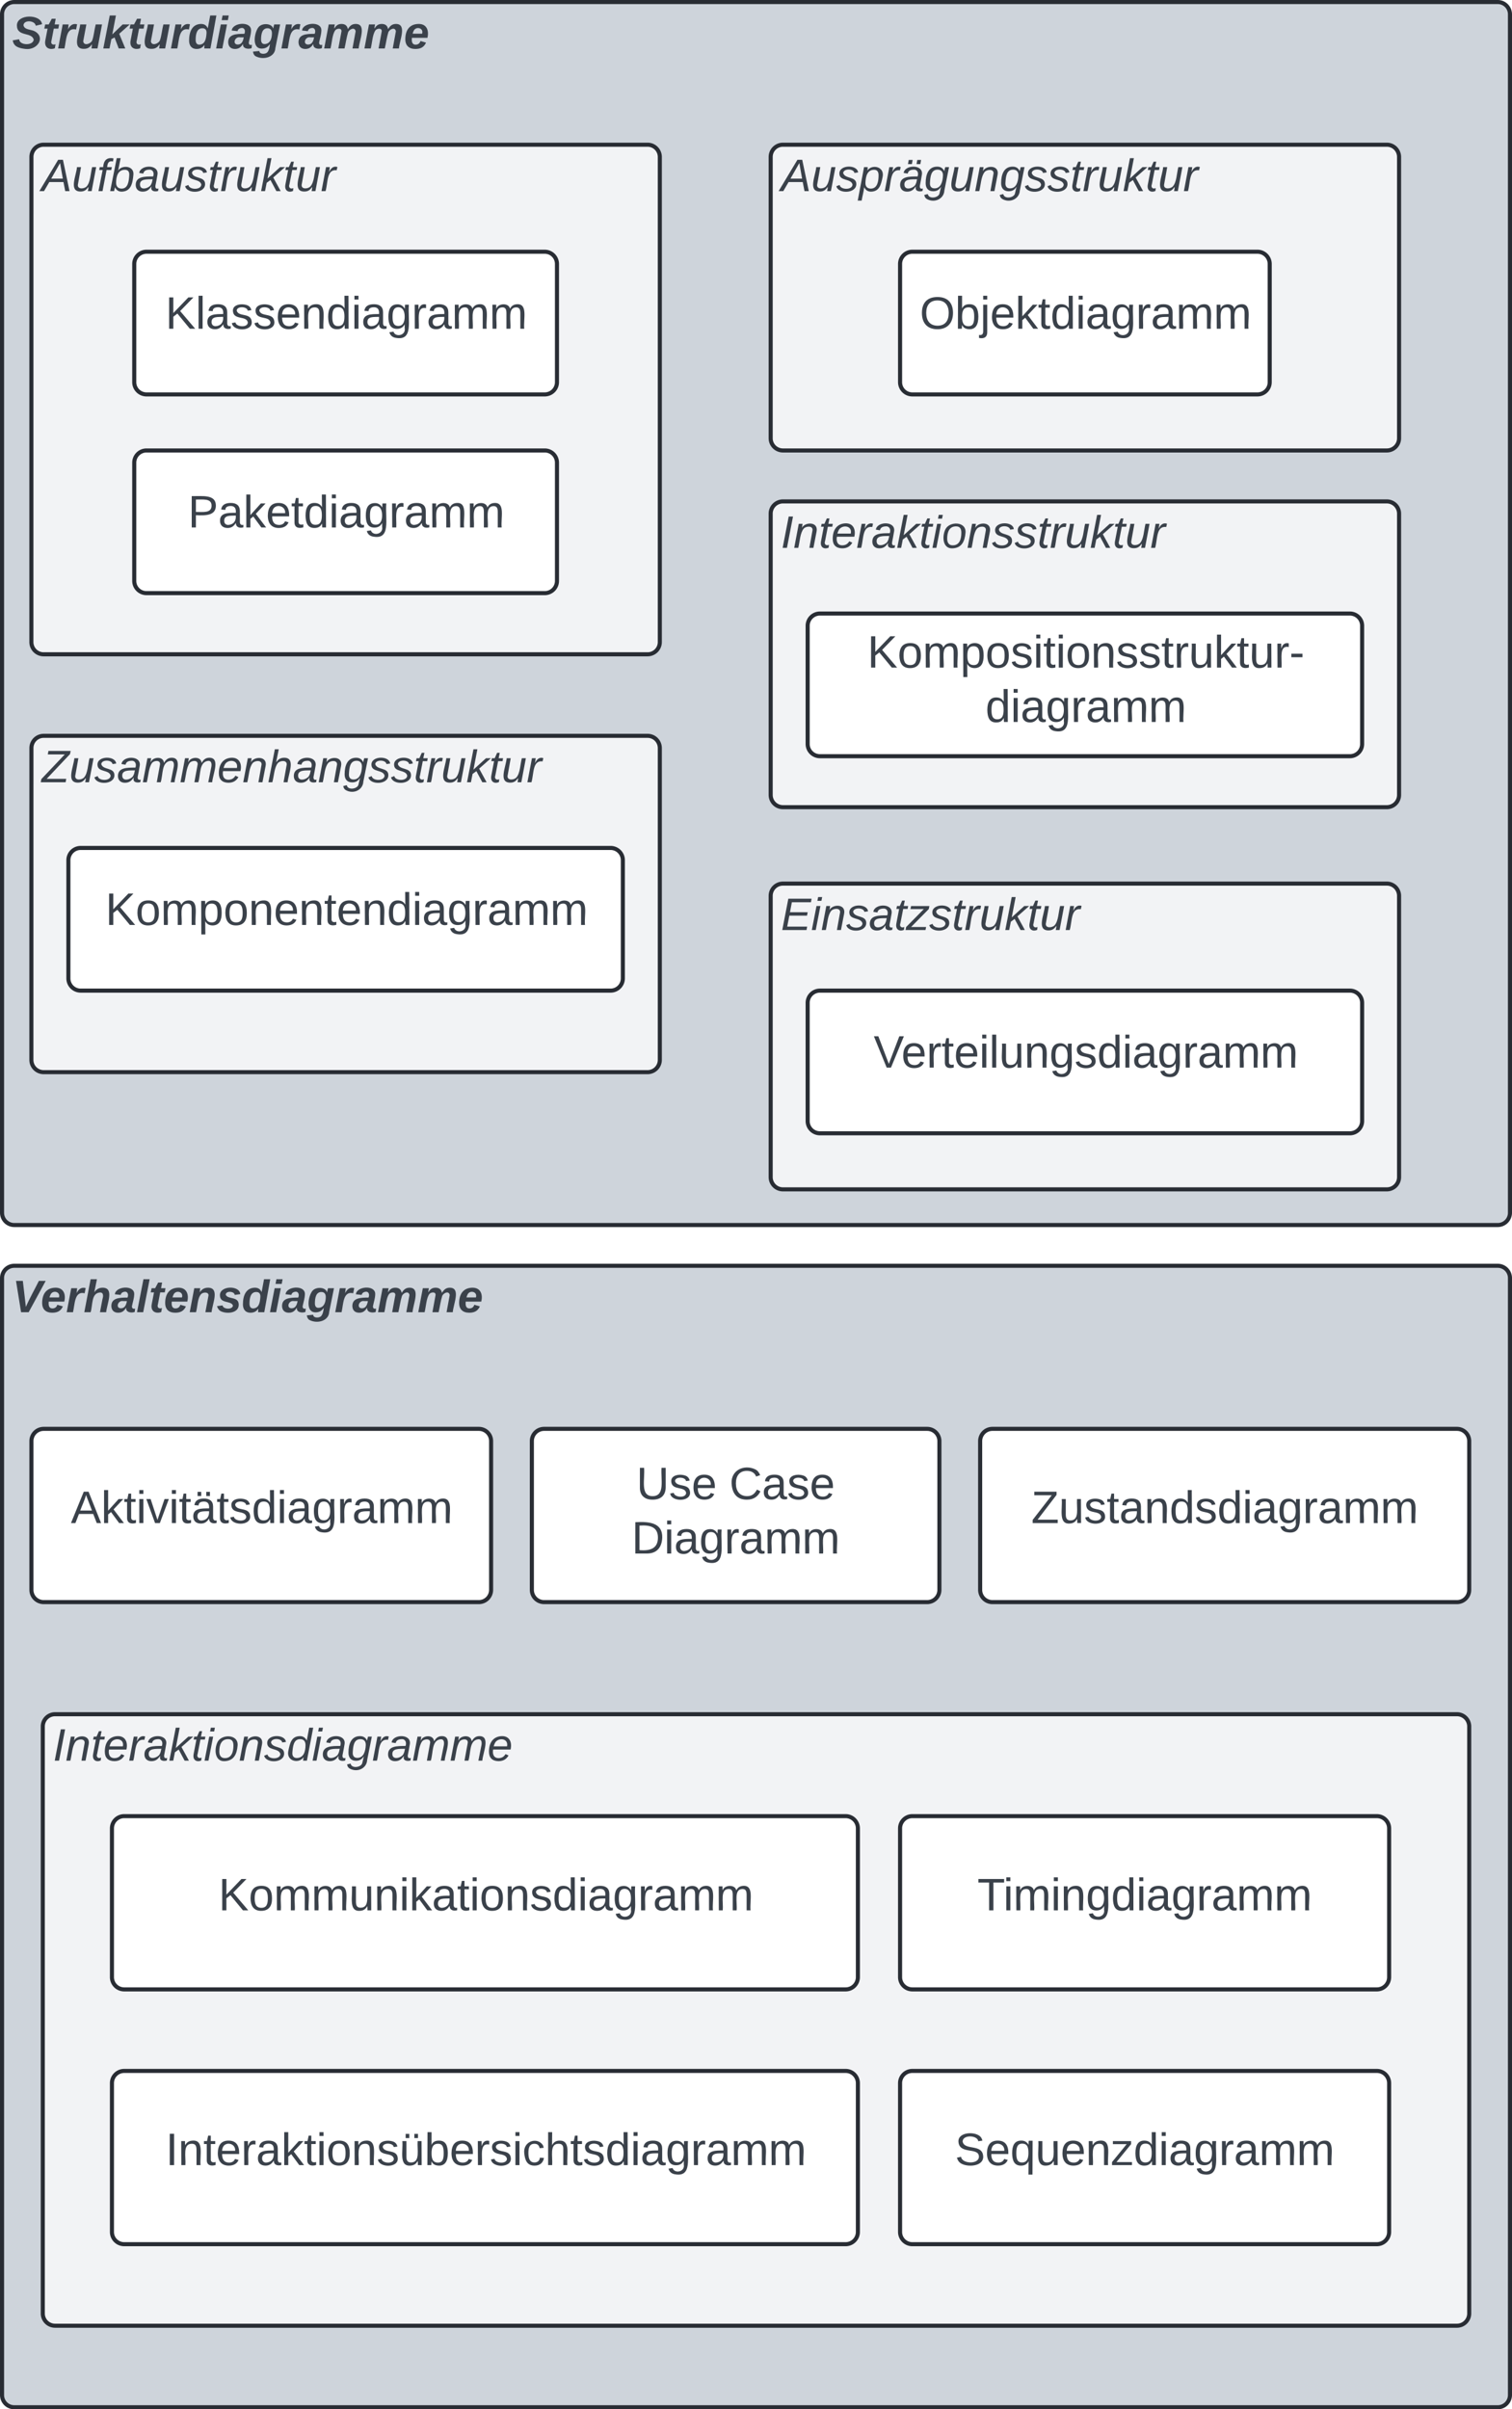 <svg xmlns="http://www.w3.org/2000/svg" xmlns:xlink="http://www.w3.org/1999/xlink" xmlns:lucid="lucid" width="742" height="1182"><g transform="translate(-459 -99)" lucid:page-tab-id="0_0"><path d="M0 0h1500v1500H0z" fill="#fff"/><path d="M460 106a6 6 0 0 1 6-6h728a6 6 0 0 1 6 6v588a6 6 0 0 1-6 6H466a6 6 0 0 1-6-6z" stroke="#282c33" stroke-width="2" fill="#ced4db"/><use xlink:href="#a" transform="matrix(1,0,0,1,465,105) translate(0 17.778)"/><path d="M474.42 176a6 6 0 0 1 6-6H776.8a6 6 0 0 1 6 6v238a6 6 0 0 1-6 6H480.4a6 6 0 0 1-6-6z" stroke="#282c33" stroke-width="2" fill="#f2f3f5"/><use xlink:href="#b" transform="matrix(1,0,0,1,479.419,175) translate(0 17.778)"/><path d="M474.42 466a6 6 0 0 1 6-6H776.8a6 6 0 0 1 6 6v153a6 6 0 0 1-6 6H480.4a6 6 0 0 1-6-6z" stroke="#282c33" stroke-width="2" fill="#f2f3f5"/><use xlink:href="#c" transform="matrix(1,0,0,1,479.419,465) translate(0 17.778)"/><path d="M837.2 176a6 6 0 0 1 6-6h296.38a6 6 0 0 1 6 6v138a6 6 0 0 1-6 6H843.2a6 6 0 0 1-6-6z" stroke="#282c33" stroke-width="2" fill="#f2f3f5"/><use xlink:href="#d" transform="matrix(1,0,0,1,842.209,175) translate(0 17.778)"/><path d="M837.2 351a6 6 0 0 1 6-6h296.38a6 6 0 0 1 6 6v138a6 6 0 0 1-6 6H843.2a6 6 0 0 1-6-6z" stroke="#282c33" stroke-width="2" fill="#f2f3f5"/><use xlink:href="#e" transform="matrix(1,0,0,1,842.209,350) translate(0 17.778)"/><path d="M524.88 228.5a6 6 0 0 1 6-6h195.45a6 6 0 0 1 6 6v58a6 6 0 0 1-6 6H530.88a6 6 0 0 1-6-6z" stroke="#282c33" stroke-width="2" fill="#fff"/><use xlink:href="#f" transform="matrix(1,0,0,1,529.884,227.5) translate(10.265 32.778)"/><path d="M524.88 326a6 6 0 0 1 6-6h195.45a6 6 0 0 1 6 6v58a6 6 0 0 1-6 6H530.88a6 6 0 0 1-6-6z" stroke="#282c33" stroke-width="2" fill="#fff"/><use xlink:href="#g" transform="matrix(1,0,0,1,529.884,325) translate(21.346 32.778)"/><path d="M900.7 228.5a6 6 0 0 1 6-6h169.4a6 6 0 0 1 6 6v58a6 6 0 0 1-6 6H906.7a6 6 0 0 1-6-6z" stroke="#282c33" stroke-width="2" fill="#fff"/><use xlink:href="#h" transform="matrix(1,0,0,1,905.698,227.5) translate(4.673 32.778)"/><path d="M492.56 521a6 6 0 0 1 6-6h260.1a6 6 0 0 1 6 6v58a6 6 0 0 1-6 6h-260.1a6 6 0 0 1-6-6z" stroke="#282c33" stroke-width="2" fill="#fff"/><use xlink:href="#i" transform="matrix(1,0,0,1,497.558,520) translate(13.136 32.778)"/><path d="M855.35 406a6 6 0 0 1 6-6h260.1a6 6 0 0 1 6 6v58a6 6 0 0 1-6 6h-260.1a6 6 0 0 1-6-6z" stroke="#282c33" stroke-width="2" fill="#fff"/><use xlink:href="#j" transform="matrix(1,0,0,1,860.349,405) translate(24.278 21.528)"/><use xlink:href="#k" transform="matrix(1,0,0,1,860.349,405) translate(82.241 48.194)"/><path d="M460 726a6 6 0 0 1 6-6h728a6 6 0 0 1 6 6v548a6 6 0 0 1-6 6H466a6 6 0 0 1-6-6z" stroke="#282c33" stroke-width="2" fill="#ced4db"/><use xlink:href="#l" transform="matrix(1,0,0,1,465,725) translate(0 17.778)"/><path d="M480 946a6 6 0 0 1 6-6h688a6 6 0 0 1 6 6v288a6 6 0 0 1-6 6H486a6 6 0 0 1-6-6z" stroke="#282c33" stroke-width="2" fill="#f2f3f5"/><use xlink:href="#m" transform="matrix(1,0,0,1,485,945) translate(0 17.778)"/><path d="M474.42 806a6 6 0 0 1 6-6H694a6 6 0 0 1 6 6v73a6 6 0 0 1-6 6H480.42a6 6 0 0 1-6-6z" stroke="#282c33" stroke-width="2" fill="#fff"/><use xlink:href="#n" transform="matrix(1,0,0,1,479.419,805) translate(14.358 41.215)"/><path d="M720 806a6 6 0 0 1 6-6h188a6 6 0 0 1 6 6v73a6 6 0 0 1-6 6H726a6 6 0 0 1-6-6z" stroke="#282c33" stroke-width="2" fill="#fff"/><use xlink:href="#o" transform="matrix(1,0,0,1,725,805) translate(46.296 29.497)"/><use xlink:href="#p" transform="matrix(1,0,0,1,725,805) translate(91.914 29.497)"/><use xlink:href="#q" transform="matrix(1,0,0,1,725,805) translate(43.92 56.163)"/><path d="M940 806a6 6 0 0 1 6-6h228a6 6 0 0 1 6 6v73a6 6 0 0 1-6 6H946a6 6 0 0 1-6-6z" stroke="#282c33" stroke-width="2" fill="#fff"/><use xlink:href="#r" transform="matrix(1,0,0,1,945,805) translate(20.093 41.215)"/><path d="M900.7 996a6 6 0 0 1 6-6h228a6 6 0 0 1 6 6v73a6 6 0 0 1-6 6h-228a6 6 0 0 1-6-6z" stroke="#282c33" stroke-width="2" fill="#fff"/><use xlink:href="#s" transform="matrix(1,0,0,1,905.698,995) translate(32.932 41.215)"/><path d="M900.7 1121a6 6 0 0 1 6-6h228a6 6 0 0 1 6 6v73a6 6 0 0 1-6 6h-228a6 6 0 0 1-6-6z" stroke="#282c33" stroke-width="2" fill="#fff"/><use xlink:href="#t" transform="matrix(1,0,0,1,905.698,1120) translate(21.914 41.215)"/><path d="M513.93 996a6 6 0 0 1 6-6H874a6 6 0 0 1 6 6v73a6 6 0 0 1-6 6H519.93a6 6 0 0 1-6-6z" stroke="#282c33" stroke-width="2" fill="#fff"/><use xlink:href="#u" transform="matrix(1,0,0,1,518.93,995) translate(47.265 41.215)"/><path d="M513.93 1121a6 6 0 0 1 6-6H874a6 6 0 0 1 6 6v73a6 6 0 0 1-6 6H519.93a6 6 0 0 1-6-6z" stroke="#282c33" stroke-width="2" fill="#fff"/><use xlink:href="#v" transform="matrix(1,0,0,1,518.93,1120) translate(21.34 41.215)"/><path d="M837.2 538.5a6 6 0 0 1 6-6h296.38a6 6 0 0 1 6 6v138a6 6 0 0 1-6 6H843.2a6 6 0 0 1-6-6z" stroke="#282c33" stroke-width="2" fill="#f2f3f5"/><use xlink:href="#w" transform="matrix(1,0,0,1,842.209,537.5) translate(0 17.778)"/><path d="M855.35 591a6 6 0 0 1 6-6h260.1a6 6 0 0 1 6 6v58a6 6 0 0 1-6 6h-260.1a6 6 0 0 1-6-6z" stroke="#282c33" stroke-width="2" fill="#fff"/><g><use xlink:href="#x" transform="matrix(1,0,0,1,860.349,590) translate(27.395 32.778)"/></g><defs><path fill="#3a414a" d="M178-136c88 48 22 151-73 140C49-3 12-15 4-64l51-9c1 50 111 53 115 3-16-63-132-20-133-112 0-93 190-91 199-10l-50 12c-4-41-93-50-97-4 7 38 59 32 89 48" id="y"/><path fill="#3a414a" d="M72-63c-8 23 5 39 32 30L98-1C54 14 12-6 23-64l18-93H15l7-33h28l24-45h31l-8 45h35l-6 33H90" id="z"/><path fill="#3a414a" d="M84-151c13-25 34-51 72-40l-8 41C67-170 71-64 56 0H6l36-190h47" id="A"/><path fill="#3a414a" d="M69 3c-96 0-34-126-28-193h49L65-57c6 42 62 18 71-6 14-38 17-86 28-127h50L178 0h-47c0-11 4-26 3-33-14 20-30 37-65 36" id="B"/><path fill="#3a414a" d="M128 0L95-87 70-74 55 0H6l51-261h49L77-111l82-79h56l-83 74L180 0h-52" id="C"/><path fill="#3a414a" d="M132-28C118-9 101 4 69 4 30 4 10-23 10-62c0-70 24-129 92-132 31-1 47 14 56 35l19-102h49L179 0h-49zM62-69c0 22 7 39 29 39 45-2 54-45 57-90 2-27-10-40-33-40-44 0-53 48-53 91" id="D"/><path fill="#3a414a" d="M50-224l7-37h49l-7 37H50zM6 0l37-190h49L55 0H6" id="E"/><path fill="#3a414a" d="M166-52c-4 17 5 29 24 23l-3 27c-30 11-74 1-67-34C105-15 91 4 56 4 23 4 3-15 2-49c0-64 63-67 128-67 10-22 3-53-29-45-13 3-22 10-25 24l-46-5c5-64 156-77 153 0-1 33-11 60-17 90zM97-88c-44-9-64 57-19 57 31 0 42-28 47-57H97" id="F"/><path fill="#3a414a" d="M45-171c29-32 103-29 114 14 2-11 5-23 8-33h47L176-2c-3 70-92 96-155 64C9 56 1 42-1 25l50-5c2 28 48 27 63 11 13-13 20-45 21-66-13 20-30 35-62 36-87 3-60-134-26-172zM94-35c41-3 55-43 55-86 0-24-12-39-35-39-43 0-51 48-51 90 0 22 9 37 31 35" id="G"/><path fill="#3a414a" d="M255-194c90 0 29 129 24 194h-49l25-136c-7-39-53-14-60 9-12 38-18 85-28 127h-49l25-136c2-29-39-23-50-7C69-108 68-47 56 0H6l36-190h48c-1 10-6 24-4 32 12-20 27-36 57-36s46 15 50 41c14-21 29-41 62-41" id="H"/><path fill="#3a414a" d="M114-194c63-2 87 48 72 110H63c-3 28 1 55 31 54 21-1 32-13 37-29l44 13C160-14 137 4 91 4 41 4 11-22 11-73c0-71 33-119 103-121zm30 77c14-47-50-61-67-22-3 6-6 13-8 22h75" id="I"/><g id="a"><use transform="matrix(0.062,0,0,0.062,0,0)" xlink:href="#y"/><use transform="matrix(0.062,0,0,0.062,14.815,0)" xlink:href="#z"/><use transform="matrix(0.062,0,0,0.062,22.16,0)" xlink:href="#A"/><use transform="matrix(0.062,0,0,0.062,30.802,0)" xlink:href="#B"/><use transform="matrix(0.062,0,0,0.062,44.321,0)" xlink:href="#C"/><use transform="matrix(0.062,0,0,0.062,56.667,0)" xlink:href="#z"/><use transform="matrix(0.062,0,0,0.062,64.012,0)" xlink:href="#B"/><use transform="matrix(0.062,0,0,0.062,77.531,0)" xlink:href="#A"/><use transform="matrix(0.062,0,0,0.062,86.173,0)" xlink:href="#D"/><use transform="matrix(0.062,0,0,0.062,99.691,0)" xlink:href="#E"/><use transform="matrix(0.062,0,0,0.062,105.864,0)" xlink:href="#F"/><use transform="matrix(0.062,0,0,0.062,118.21,0)" xlink:href="#G"/><use transform="matrix(0.062,0,0,0.062,131.728,0)" xlink:href="#A"/><use transform="matrix(0.062,0,0,0.062,140.37,0)" xlink:href="#F"/><use transform="matrix(0.062,0,0,0.062,152.716,0)" xlink:href="#H"/><use transform="matrix(0.062,0,0,0.062,172.469,0)" xlink:href="#H"/><use transform="matrix(0.062,0,0,0.062,192.222,0)" xlink:href="#I"/></g><path fill="#3a414a" d="M187 0l-14-72H61L19 0h-37l149-248h38L221 0h-34zm-19-99l-22-123L76-99h92" id="J"/><path fill="#3a414a" d="M67 3c-93-2-31-127-26-193h32L48-50c-3 39 53 32 70 12 30-34 30-101 43-152h32L157 0h-30c1-10 6-24 4-33-14 20-29 37-64 36" id="K"/><path fill="#3a414a" d="M76-167L44 0H12l33-167H18l4-23h27c3-47 25-81 82-69l-4 24c-35-8-44 15-46 45h37l-5 23H76" id="L"/><path fill="#3a414a" d="M68-162c25-46 127-43 121 31C183-60 169 1 98 4 69 5 53-11 43-31L36 0H5l52-261h31zm88 36c2-27-9-43-34-43-55 0-70 51-70 103 0 29 15 45 43 46 52 0 58-58 61-106" id="M"/><path fill="#3a414a" d="M165-48c-4 18 1 34 23 27l-3 20c-29 8-62 0-52-35h-2C116-14 99 4 63 4 30 4 8-16 8-49c0-68 71-67 138-67 10-26 0-56-31-54-26 1-42 9-47 31l-32-5c8-67 160-71 144 15-5 28-9 54-15 81zM42-50c3 52 80 24 89-6 7-12 7-24 11-38-47 1-103-4-100 44" id="N"/><path fill="#3a414a" d="M55-144c13 50 104 24 104 88C159 21 15 23 1-39l26-10c6 40 102 42 102-4-13-50-104-23-104-87 0-71 143-71 148-8l-29 4c-5-35-85-37-89 0" id="O"/><path fill="#3a414a" d="M51-54c-9 22 5 41 31 30L79-1C43 14 10-4 19-52l22-115H19l5-23h22l19-43h21l-9 43h35l-4 23H73" id="P"/><path fill="#3a414a" d="M66-151c12-25 30-51 66-40l-6 26C45-176 58-65 38 0H6l36-190h30" id="Q"/><path fill="#3a414a" d="M127 0L80-88 50-66 37 0H6l51-261h31L57-100l99-90h39l-93 82L161 0h-34" id="R"/><g id="b"><use transform="matrix(0.062,0,0,0.062,0,0)" xlink:href="#J"/><use transform="matrix(0.062,0,0,0.062,14.815,0)" xlink:href="#K"/><use transform="matrix(0.062,0,0,0.062,27.16,0)" xlink:href="#L"/><use transform="matrix(0.062,0,0,0.062,33.333,0)" xlink:href="#M"/><use transform="matrix(0.062,0,0,0.062,45.679,0)" xlink:href="#N"/><use transform="matrix(0.062,0,0,0.062,58.025,0)" xlink:href="#K"/><use transform="matrix(0.062,0,0,0.062,70.37,0)" xlink:href="#O"/><use transform="matrix(0.062,0,0,0.062,81.481,0)" xlink:href="#P"/><use transform="matrix(0.062,0,0,0.062,87.654,0)" xlink:href="#Q"/><use transform="matrix(0.062,0,0,0.062,95,0)" xlink:href="#K"/><use transform="matrix(0.062,0,0,0.062,107.346,0)" xlink:href="#R"/><use transform="matrix(0.062,0,0,0.062,118.457,0)" xlink:href="#P"/><use transform="matrix(0.062,0,0,0.062,124.63,0)" xlink:href="#K"/><use transform="matrix(0.062,0,0,0.062,136.975,0)" xlink:href="#Q"/></g><path fill="#3a414a" d="M190 0H-7l5-25 185-195H49l5-28h176l-5 25L40-27h155" id="S"/><path fill="#3a414a" d="M248-111c6-24 9-61-24-58-72 9-57 108-77 169h-31l26-142c3-37-50-30-64-10C52-115 50-51 37 0H6l36-190h30c-1 10-6 24-4 32 13-43 101-52 105 5 13-22 29-41 61-41 90 0 28 129 23 194h-31" id="T"/><path fill="#3a414a" d="M111-194c62-3 86 47 72 106H45c-7 38 6 69 45 68 27-1 43-14 53-32l24 11C152-15 129 4 87 4 38 3 12-23 12-71c0-70 32-119 99-123zm44 81c14-66-71-72-95-28-4 8-8 17-11 28h106" id="U"/><path fill="#3a414a" d="M67-158c22-48 132-52 116 29L158 0h-32l25-140c3-38-53-32-70-12C52-117 51-52 38 0H6l36-190h30" id="V"/><path fill="#3a414a" d="M67-158c15-20 31-36 64-36 94 0 33 127 27 194h-32l25-140c3-38-53-32-70-12C52-117 51-51 37 0H6l51-261h31" id="W"/><path fill="#3a414a" d="M103-194c29 0 47 14 56 36 2-11 5-23 8-32h30L160-5C157 61 82 97 21 62 9 55 4 45 1 30l28-7c7 42 83 31 92-3 4-16 9-38 13-55-13 20-29 36-62 36-40 0-60-25-60-64 0-71 23-131 91-131zm4 24c-53 0-58 54-61 104-2 27 10 44 36 44 49 0 65-50 67-102 1-29-15-46-42-46" id="X"/><g id="c"><use transform="matrix(0.062,0,0,0.062,0,0)" xlink:href="#S"/><use transform="matrix(0.062,0,0,0.062,13.519,0)" xlink:href="#K"/><use transform="matrix(0.062,0,0,0.062,25.864,0)" xlink:href="#O"/><use transform="matrix(0.062,0,0,0.062,36.975,0)" xlink:href="#N"/><use transform="matrix(0.062,0,0,0.062,49.321,0)" xlink:href="#T"/><use transform="matrix(0.062,0,0,0.062,67.778,0)" xlink:href="#T"/><use transform="matrix(0.062,0,0,0.062,86.235,0)" xlink:href="#U"/><use transform="matrix(0.062,0,0,0.062,98.58,0)" xlink:href="#V"/><use transform="matrix(0.062,0,0,0.062,110.926,0)" xlink:href="#W"/><use transform="matrix(0.062,0,0,0.062,123.272,0)" xlink:href="#N"/><use transform="matrix(0.062,0,0,0.062,135.617,0)" xlink:href="#V"/><use transform="matrix(0.062,0,0,0.062,147.963,0)" xlink:href="#X"/><use transform="matrix(0.062,0,0,0.062,160.309,0)" xlink:href="#O"/><use transform="matrix(0.062,0,0,0.062,171.42,0)" xlink:href="#O"/><use transform="matrix(0.062,0,0,0.062,182.531,0)" xlink:href="#P"/><use transform="matrix(0.062,0,0,0.062,188.704,0)" xlink:href="#Q"/><use transform="matrix(0.062,0,0,0.062,196.049,0)" xlink:href="#K"/><use transform="matrix(0.062,0,0,0.062,208.395,0)" xlink:href="#R"/><use transform="matrix(0.062,0,0,0.062,219.506,0)" xlink:href="#P"/><use transform="matrix(0.062,0,0,0.062,225.679,0)" xlink:href="#K"/><use transform="matrix(0.062,0,0,0.062,238.025,0)" xlink:href="#Q"/></g><path fill="#3a414a" d="M67-162c32-53 139-36 121 50C175-51 163 2 97 4 68 4 52-11 42-31 38 6 28 39 22 75H-9l50-265h29c-1 10 0 20-3 28zm89 36c0-26-10-43-35-43-54 0-67 50-69 103-1 29 14 45 42 46 53 0 62-58 62-106" id="Y"/><path fill="#3a414a" d="M166-48c-4 18 1 34 23 27l-3 20c-29 8-62 0-52-35h-2C117-14 100 4 64 4 31 4 9-16 9-49c0-68 71-67 138-67 10-26 0-56-31-54-26 1-42 9-47 31l-32-5c8-67 160-71 144 15-5 28-9 54-15 81zM43-50c3 52 80 24 89-6 7-12 7-24 11-38-47 1-103-4-100 44zm96-164l6-33h30l-6 33h-30zm-68 0l6-33h31l-6 33H71" id="Z"/><g id="d"><use transform="matrix(0.062,0,0,0.062,0,0)" xlink:href="#J"/><use transform="matrix(0.062,0,0,0.062,14.815,0)" xlink:href="#K"/><use transform="matrix(0.062,0,0,0.062,27.16,0)" xlink:href="#O"/><use transform="matrix(0.062,0,0,0.062,38.272,0)" xlink:href="#Y"/><use transform="matrix(0.062,0,0,0.062,50.617,0)" xlink:href="#Q"/><use transform="matrix(0.062,0,0,0.062,57.963,0)" xlink:href="#Z"/><use transform="matrix(0.062,0,0,0.062,70.309,0)" xlink:href="#X"/><use transform="matrix(0.062,0,0,0.062,82.654,0)" xlink:href="#K"/><use transform="matrix(0.062,0,0,0.062,95,0)" xlink:href="#V"/><use transform="matrix(0.062,0,0,0.062,107.346,0)" xlink:href="#X"/><use transform="matrix(0.062,0,0,0.062,119.691,0)" xlink:href="#O"/><use transform="matrix(0.062,0,0,0.062,130.802,0)" xlink:href="#O"/><use transform="matrix(0.062,0,0,0.062,141.914,0)" xlink:href="#P"/><use transform="matrix(0.062,0,0,0.062,148.086,0)" xlink:href="#Q"/><use transform="matrix(0.062,0,0,0.062,155.432,0)" xlink:href="#K"/><use transform="matrix(0.062,0,0,0.062,167.778,0)" xlink:href="#R"/><use transform="matrix(0.062,0,0,0.062,178.889,0)" xlink:href="#P"/><use transform="matrix(0.062,0,0,0.062,185.062,0)" xlink:href="#K"/><use transform="matrix(0.062,0,0,0.062,197.407,0)" xlink:href="#Q"/></g><path fill="#3a414a" d="M14 0l48-248h34L48 0H14" id="aa"/><path fill="#3a414a" d="M50-231l6-30h32l-6 30H50zM6 0l37-190h31L37 0H6" id="ab"/><path fill="#3a414a" d="M30-147c31-64 166-65 159 27C183-49 158 1 86 4 9 8 1-88 30-147zM88-20c53 0 68-48 68-100 0-31-11-51-44-50-52 1-68 46-68 97 0 32 13 53 44 53" id="ac"/><g id="e"><use transform="matrix(0.062,0,0,0.062,0,0)" xlink:href="#aa"/><use transform="matrix(0.062,0,0,0.062,6.173,0)" xlink:href="#V"/><use transform="matrix(0.062,0,0,0.062,18.519,0)" xlink:href="#P"/><use transform="matrix(0.062,0,0,0.062,24.691,0)" xlink:href="#U"/><use transform="matrix(0.062,0,0,0.062,37.037,0)" xlink:href="#Q"/><use transform="matrix(0.062,0,0,0.062,44.383,0)" xlink:href="#N"/><use transform="matrix(0.062,0,0,0.062,56.728,0)" xlink:href="#R"/><use transform="matrix(0.062,0,0,0.062,67.84,0)" xlink:href="#P"/><use transform="matrix(0.062,0,0,0.062,74.012,0)" xlink:href="#ab"/><use transform="matrix(0.062,0,0,0.062,78.889,0)" xlink:href="#ac"/><use transform="matrix(0.062,0,0,0.062,91.235,0)" xlink:href="#V"/><use transform="matrix(0.062,0,0,0.062,103.58,0)" xlink:href="#O"/><use transform="matrix(0.062,0,0,0.062,114.691,0)" xlink:href="#O"/><use transform="matrix(0.062,0,0,0.062,125.802,0)" xlink:href="#P"/><use transform="matrix(0.062,0,0,0.062,131.975,0)" xlink:href="#Q"/><use transform="matrix(0.062,0,0,0.062,139.321,0)" xlink:href="#K"/><use transform="matrix(0.062,0,0,0.062,151.667,0)" xlink:href="#R"/><use transform="matrix(0.062,0,0,0.062,162.778,0)" xlink:href="#P"/><use transform="matrix(0.062,0,0,0.062,168.951,0)" xlink:href="#K"/><use transform="matrix(0.062,0,0,0.062,181.296,0)" xlink:href="#Q"/></g><path fill="#3a414a" d="M194 0L95-120 63-95V0H30v-248h33v124l119-124h40L117-140 236 0h-42" id="ad"/><path fill="#3a414a" d="M24 0v-261h32V0H24" id="ae"/><path fill="#3a414a" d="M141-36C126-15 110 5 73 4 37 3 15-17 15-53c-1-64 63-63 125-63 3-35-9-54-41-54-24 1-41 7-42 31l-33-3c5-37 33-52 76-52 45 0 72 20 72 64v82c-1 20 7 32 28 27v20c-31 9-61-2-59-35zM48-53c0 20 12 33 32 33 41-3 63-29 60-74-43 2-92-5-92 41" id="af"/><path fill="#3a414a" d="M135-143c-3-34-86-38-87 0 15 53 115 12 119 90S17 21 10-45l28-5c4 36 97 45 98 0-10-56-113-15-118-90-4-57 82-63 122-42 12 7 21 19 24 35" id="ag"/><path fill="#3a414a" d="M100-194c63 0 86 42 84 106H49c0 40 14 67 53 68 26 1 43-12 49-29l28 8c-11 28-37 45-77 45C44 4 14-33 15-96c1-61 26-98 85-98zm52 81c6-60-76-77-97-28-3 7-6 17-6 28h103" id="ah"/><path fill="#3a414a" d="M117-194c89-4 53 116 60 194h-32v-121c0-31-8-49-39-48C34-167 62-67 57 0H25l-1-190h30c1 10-1 24 2 32 11-22 29-35 61-36" id="ai"/><path fill="#3a414a" d="M85-194c31 0 48 13 60 33l-1-100h32l1 261h-30c-2-10 0-23-3-31C134-8 116 4 85 4 32 4 16-35 15-94c0-66 23-100 70-100zm9 24c-40 0-46 34-46 75 0 40 6 74 45 74 42 0 51-32 51-76 0-42-9-74-50-73" id="aj"/><path fill="#3a414a" d="M24-231v-30h32v30H24zM24 0v-190h32V0H24" id="ak"/><path fill="#3a414a" d="M177-190C167-65 218 103 67 71c-23-6-38-20-44-43l32-5c15 47 100 32 89-28v-30C133-14 115 1 83 1 29 1 15-40 15-95c0-56 16-97 71-98 29-1 48 16 59 35 1-10 0-23 2-32h30zM94-22c36 0 50-32 50-73 0-42-14-75-50-75-39 0-46 34-46 75s6 73 46 73" id="al"/><path fill="#3a414a" d="M114-163C36-179 61-72 57 0H25l-1-190h30c1 12-1 29 2 39 6-27 23-49 58-41v29" id="am"/><path fill="#3a414a" d="M210-169c-67 3-38 105-44 169h-31v-121c0-29-5-50-35-48C34-165 62-65 56 0H25l-1-190h30c1 10-1 24 2 32 10-44 99-50 107 0 11-21 27-35 58-36 85-2 47 119 55 194h-31v-121c0-29-5-49-35-48" id="an"/><g id="f"><use transform="matrix(0.062,0,0,0.062,0,0)" xlink:href="#ad"/><use transform="matrix(0.062,0,0,0.062,14.815,0)" xlink:href="#ae"/><use transform="matrix(0.062,0,0,0.062,19.691,0)" xlink:href="#af"/><use transform="matrix(0.062,0,0,0.062,32.037,0)" xlink:href="#ag"/><use transform="matrix(0.062,0,0,0.062,43.148,0)" xlink:href="#ag"/><use transform="matrix(0.062,0,0,0.062,54.259,0)" xlink:href="#ah"/><use transform="matrix(0.062,0,0,0.062,66.605,0)" xlink:href="#ai"/><use transform="matrix(0.062,0,0,0.062,78.951,0)" xlink:href="#aj"/><use transform="matrix(0.062,0,0,0.062,91.296,0)" xlink:href="#ak"/><use transform="matrix(0.062,0,0,0.062,96.173,0)" xlink:href="#af"/><use transform="matrix(0.062,0,0,0.062,108.519,0)" xlink:href="#al"/><use transform="matrix(0.062,0,0,0.062,120.864,0)" xlink:href="#am"/><use transform="matrix(0.062,0,0,0.062,128.21,0)" xlink:href="#af"/><use transform="matrix(0.062,0,0,0.062,140.556,0)" xlink:href="#an"/><use transform="matrix(0.062,0,0,0.062,159.012,0)" xlink:href="#an"/></g><path fill="#3a414a" d="M30-248c87 1 191-15 191 75 0 78-77 80-158 76V0H30v-248zm33 125c57 0 124 11 124-50 0-59-68-47-124-48v98" id="ao"/><path fill="#3a414a" d="M143 0L79-87 56-68V0H24v-261h32v163l83-92h37l-77 82L181 0h-38" id="ap"/><path fill="#3a414a" d="M59-47c-2 24 18 29 38 22v24C64 9 27 4 27-40v-127H5v-23h24l9-43h21v43h35v23H59v120" id="aq"/><g id="g"><use transform="matrix(0.062,0,0,0.062,0,0)" xlink:href="#ao"/><use transform="matrix(0.062,0,0,0.062,14.815,0)" xlink:href="#af"/><use transform="matrix(0.062,0,0,0.062,27.16,0)" xlink:href="#ap"/><use transform="matrix(0.062,0,0,0.062,38.272,0)" xlink:href="#ah"/><use transform="matrix(0.062,0,0,0.062,50.617,0)" xlink:href="#aq"/><use transform="matrix(0.062,0,0,0.062,56.79,0)" xlink:href="#aj"/><use transform="matrix(0.062,0,0,0.062,69.136,0)" xlink:href="#ak"/><use transform="matrix(0.062,0,0,0.062,74.012,0)" xlink:href="#af"/><use transform="matrix(0.062,0,0,0.062,86.358,0)" xlink:href="#al"/><use transform="matrix(0.062,0,0,0.062,98.704,0)" xlink:href="#am"/><use transform="matrix(0.062,0,0,0.062,106.049,0)" xlink:href="#af"/><use transform="matrix(0.062,0,0,0.062,118.395,0)" xlink:href="#an"/><use transform="matrix(0.062,0,0,0.062,136.852,0)" xlink:href="#an"/></g><path fill="#3a414a" d="M140-251c81 0 123 46 123 126C263-46 219 4 140 4 59 4 17-45 17-125s42-126 123-126zm0 227c63 0 89-41 89-101s-29-99-89-99c-61 0-89 39-89 99S79-25 140-24" id="ar"/><path fill="#3a414a" d="M115-194c53 0 69 39 70 98 0 66-23 100-70 100C84 3 66-7 56-30L54 0H23l1-261h32v101c10-23 28-34 59-34zm-8 174c40 0 45-34 45-75 0-40-5-75-45-74-42 0-51 32-51 76 0 43 10 73 51 73" id="as"/><path fill="#3a414a" d="M24-231v-30h32v30H24zM-9 49c24 4 33-6 33-30v-209h32V24c2 40-23 58-65 49V49" id="at"/><g id="h"><use transform="matrix(0.062,0,0,0.062,0,0)" xlink:href="#ar"/><use transform="matrix(0.062,0,0,0.062,17.284,0)" xlink:href="#as"/><use transform="matrix(0.062,0,0,0.062,29.63,0)" xlink:href="#at"/><use transform="matrix(0.062,0,0,0.062,34.506,0)" xlink:href="#ah"/><use transform="matrix(0.062,0,0,0.062,46.852,0)" xlink:href="#ap"/><use transform="matrix(0.062,0,0,0.062,57.963,0)" xlink:href="#aq"/><use transform="matrix(0.062,0,0,0.062,64.136,0)" xlink:href="#aj"/><use transform="matrix(0.062,0,0,0.062,76.481,0)" xlink:href="#ak"/><use transform="matrix(0.062,0,0,0.062,81.358,0)" xlink:href="#af"/><use transform="matrix(0.062,0,0,0.062,93.704,0)" xlink:href="#al"/><use transform="matrix(0.062,0,0,0.062,106.049,0)" xlink:href="#am"/><use transform="matrix(0.062,0,0,0.062,113.395,0)" xlink:href="#af"/><use transform="matrix(0.062,0,0,0.062,125.741,0)" xlink:href="#an"/><use transform="matrix(0.062,0,0,0.062,144.198,0)" xlink:href="#an"/></g><path fill="#3a414a" d="M100-194c62-1 85 37 85 99 1 63-27 99-86 99S16-35 15-95c0-66 28-99 85-99zM99-20c44 1 53-31 53-75 0-43-8-75-51-75s-53 32-53 75 10 74 51 75" id="au"/><path fill="#3a414a" d="M115-194c55 1 70 41 70 98S169 2 115 4C84 4 66-9 55-30l1 105H24l-1-265h31l2 30c10-21 28-34 59-34zm-8 174c40 0 45-34 45-75s-6-73-45-74c-42 0-51 32-51 76 0 43 10 73 51 73" id="av"/><g id="i"><use transform="matrix(0.062,0,0,0.062,0,0)" xlink:href="#ad"/><use transform="matrix(0.062,0,0,0.062,14.815,0)" xlink:href="#au"/><use transform="matrix(0.062,0,0,0.062,27.16,0)" xlink:href="#an"/><use transform="matrix(0.062,0,0,0.062,45.617,0)" xlink:href="#av"/><use transform="matrix(0.062,0,0,0.062,57.963,0)" xlink:href="#au"/><use transform="matrix(0.062,0,0,0.062,70.309,0)" xlink:href="#ai"/><use transform="matrix(0.062,0,0,0.062,82.654,0)" xlink:href="#ah"/><use transform="matrix(0.062,0,0,0.062,95,0)" xlink:href="#ai"/><use transform="matrix(0.062,0,0,0.062,107.346,0)" xlink:href="#aq"/><use transform="matrix(0.062,0,0,0.062,113.519,0)" xlink:href="#ah"/><use transform="matrix(0.062,0,0,0.062,125.864,0)" xlink:href="#ai"/><use transform="matrix(0.062,0,0,0.062,138.21,0)" xlink:href="#aj"/><use transform="matrix(0.062,0,0,0.062,150.556,0)" xlink:href="#ak"/><use transform="matrix(0.062,0,0,0.062,155.432,0)" xlink:href="#af"/><use transform="matrix(0.062,0,0,0.062,167.778,0)" xlink:href="#al"/><use transform="matrix(0.062,0,0,0.062,180.123,0)" xlink:href="#am"/><use transform="matrix(0.062,0,0,0.062,187.469,0)" xlink:href="#af"/><use transform="matrix(0.062,0,0,0.062,199.815,0)" xlink:href="#an"/><use transform="matrix(0.062,0,0,0.062,218.272,0)" xlink:href="#an"/></g><path fill="#3a414a" d="M84 4C-5 8 30-112 23-190h32v120c0 31 7 50 39 49 72-2 45-101 50-169h31l1 190h-30c-1-10 1-25-2-33-11 22-28 36-60 37" id="aw"/><path fill="#3a414a" d="M16-82v-28h88v28H16" id="ax"/><g id="j"><use transform="matrix(0.062,0,0,0.062,0,0)" xlink:href="#ad"/><use transform="matrix(0.062,0,0,0.062,14.815,0)" xlink:href="#au"/><use transform="matrix(0.062,0,0,0.062,27.16,0)" xlink:href="#an"/><use transform="matrix(0.062,0,0,0.062,45.617,0)" xlink:href="#av"/><use transform="matrix(0.062,0,0,0.062,57.963,0)" xlink:href="#au"/><use transform="matrix(0.062,0,0,0.062,70.309,0)" xlink:href="#ag"/><use transform="matrix(0.062,0,0,0.062,81.42,0)" xlink:href="#ak"/><use transform="matrix(0.062,0,0,0.062,86.296,0)" xlink:href="#aq"/><use transform="matrix(0.062,0,0,0.062,92.469,0)" xlink:href="#ak"/><use transform="matrix(0.062,0,0,0.062,97.346,0)" xlink:href="#au"/><use transform="matrix(0.062,0,0,0.062,109.691,0)" xlink:href="#ai"/><use transform="matrix(0.062,0,0,0.062,122.037,0)" xlink:href="#ag"/><use transform="matrix(0.062,0,0,0.062,133.148,0)" xlink:href="#ag"/><use transform="matrix(0.062,0,0,0.062,144.259,0)" xlink:href="#aq"/><use transform="matrix(0.062,0,0,0.062,150.432,0)" xlink:href="#am"/><use transform="matrix(0.062,0,0,0.062,157.778,0)" xlink:href="#aw"/><use transform="matrix(0.062,0,0,0.062,170.123,0)" xlink:href="#ap"/><use transform="matrix(0.062,0,0,0.062,181.235,0)" xlink:href="#aq"/><use transform="matrix(0.062,0,0,0.062,187.407,0)" xlink:href="#aw"/><use transform="matrix(0.062,0,0,0.062,199.753,0)" xlink:href="#am"/><use transform="matrix(0.062,0,0,0.062,207.099,0)" xlink:href="#ax"/></g><g id="k"><use transform="matrix(0.062,0,0,0.062,0,0)" xlink:href="#aj"/><use transform="matrix(0.062,0,0,0.062,12.346,0)" xlink:href="#ak"/><use transform="matrix(0.062,0,0,0.062,17.222,0)" xlink:href="#af"/><use transform="matrix(0.062,0,0,0.062,29.568,0)" xlink:href="#al"/><use transform="matrix(0.062,0,0,0.062,41.914,0)" xlink:href="#am"/><use transform="matrix(0.062,0,0,0.062,49.259,0)" xlink:href="#af"/><use transform="matrix(0.062,0,0,0.062,61.605,0)" xlink:href="#an"/><use transform="matrix(0.062,0,0,0.062,80.062,0)" xlink:href="#an"/></g><path fill="#3a414a" d="M130 0H70L30-248h54l24 206c31-72 69-137 103-206h54" id="ay"/><path fill="#3a414a" d="M150-105c8-23 8-54-22-51-68 7-54 98-72 156H6l50-261h50L85-158c15-20 33-36 66-36 95 0 34 128 28 194h-49" id="az"/><path fill="#3a414a" d="M6 0l51-261h49L55 0H6" id="aA"/><path fill="#3a414a" d="M151-194c95 0 34 128 28 194h-49l25-134c0-29-45-25-59-9C67-111 69-48 56 0H6l36-190h47l-4 32c15-20 33-36 66-36" id="aB"/><path fill="#3a414a" d="M144-137c-1-29-70-35-71-2 16 41 103 10 103 80C176 9 79 16 32-9 18-17 9-31 4-48l44-6c3 32 80 36 82 1-15-42-103-11-103-82 0-77 157-79 161-8" id="aC"/><g id="l"><use transform="matrix(0.062,0,0,0.062,0,0)" xlink:href="#ay"/><use transform="matrix(0.062,0,0,0.062,14.012,0)" xlink:href="#I"/><use transform="matrix(0.062,0,0,0.062,26.358,0)" xlink:href="#A"/><use transform="matrix(0.062,0,0,0.062,35,0)" xlink:href="#az"/><use transform="matrix(0.062,0,0,0.062,48.519,0)" xlink:href="#F"/><use transform="matrix(0.062,0,0,0.062,60.864,0)" xlink:href="#aA"/><use transform="matrix(0.062,0,0,0.062,67.037,0)" xlink:href="#z"/><use transform="matrix(0.062,0,0,0.062,74.383,0)" xlink:href="#I"/><use transform="matrix(0.062,0,0,0.062,86.728,0)" xlink:href="#aB"/><use transform="matrix(0.062,0,0,0.062,100.247,0)" xlink:href="#aC"/><use transform="matrix(0.062,0,0,0.062,112.593,0)" xlink:href="#D"/><use transform="matrix(0.062,0,0,0.062,126.111,0)" xlink:href="#E"/><use transform="matrix(0.062,0,0,0.062,132.284,0)" xlink:href="#F"/><use transform="matrix(0.062,0,0,0.062,144.63,0)" xlink:href="#G"/><use transform="matrix(0.062,0,0,0.062,158.148,0)" xlink:href="#A"/><use transform="matrix(0.062,0,0,0.062,166.79,0)" xlink:href="#F"/><use transform="matrix(0.062,0,0,0.062,179.136,0)" xlink:href="#H"/><use transform="matrix(0.062,0,0,0.062,198.889,0)" xlink:href="#H"/><use transform="matrix(0.062,0,0,0.062,218.642,0)" xlink:href="#I"/></g><path fill="#3a414a" d="M133-28C103 26-5 8 13-77c13-62 24-115 90-117 29-1 46 15 56 35l19-102h32L160 0h-30zM45-64c-2 27 10 43 35 43 54-1 69-50 69-103 0-29-15-46-42-46-53-1-58 58-62 106" id="aD"/><g id="m"><use transform="matrix(0.062,0,0,0.062,0,0)" xlink:href="#aa"/><use transform="matrix(0.062,0,0,0.062,6.173,0)" xlink:href="#V"/><use transform="matrix(0.062,0,0,0.062,18.519,0)" xlink:href="#P"/><use transform="matrix(0.062,0,0,0.062,24.691,0)" xlink:href="#U"/><use transform="matrix(0.062,0,0,0.062,37.037,0)" xlink:href="#Q"/><use transform="matrix(0.062,0,0,0.062,44.383,0)" xlink:href="#N"/><use transform="matrix(0.062,0,0,0.062,56.728,0)" xlink:href="#R"/><use transform="matrix(0.062,0,0,0.062,67.84,0)" xlink:href="#P"/><use transform="matrix(0.062,0,0,0.062,74.012,0)" xlink:href="#ab"/><use transform="matrix(0.062,0,0,0.062,78.889,0)" xlink:href="#ac"/><use transform="matrix(0.062,0,0,0.062,91.235,0)" xlink:href="#V"/><use transform="matrix(0.062,0,0,0.062,103.58,0)" xlink:href="#O"/><use transform="matrix(0.062,0,0,0.062,114.691,0)" xlink:href="#aD"/><use transform="matrix(0.062,0,0,0.062,127.037,0)" xlink:href="#ab"/><use transform="matrix(0.062,0,0,0.062,131.914,0)" xlink:href="#N"/><use transform="matrix(0.062,0,0,0.062,144.259,0)" xlink:href="#X"/><use transform="matrix(0.062,0,0,0.062,156.605,0)" xlink:href="#Q"/><use transform="matrix(0.062,0,0,0.062,163.951,0)" xlink:href="#N"/><use transform="matrix(0.062,0,0,0.062,176.296,0)" xlink:href="#T"/><use transform="matrix(0.062,0,0,0.062,194.753,0)" xlink:href="#T"/><use transform="matrix(0.062,0,0,0.062,213.21,0)" xlink:href="#U"/></g><path fill="#3a414a" d="M205 0l-28-72H64L36 0H1l101-248h38L239 0h-34zm-38-99l-47-123c-12 45-31 82-46 123h93" id="aE"/><path fill="#3a414a" d="M108 0H70L1-190h34L89-25l56-165h34" id="aF"/><path fill="#3a414a" d="M141-36C126-15 110 5 73 4 37 3 15-17 15-53c-1-64 63-63 125-63 3-35-9-54-41-54-24 1-41 7-42 31l-33-3c5-37 33-52 76-52 45 0 72 20 72 64v82c-1 20 7 32 28 27v20c-31 9-61-2-59-35zM48-53c0 20 12 33 32 33 41-3 63-29 60-74-43 2-92-5-92 41zm70-161v-33h29v33h-29zm-69 0v-33h29v33H49" id="aG"/><g id="n"><use transform="matrix(0.062,0,0,0.062,0,0)" xlink:href="#aE"/><use transform="matrix(0.062,0,0,0.062,14.815,0)" xlink:href="#ap"/><use transform="matrix(0.062,0,0,0.062,25.926,0)" xlink:href="#aq"/><use transform="matrix(0.062,0,0,0.062,32.099,0)" xlink:href="#ak"/><use transform="matrix(0.062,0,0,0.062,36.975,0)" xlink:href="#aF"/><use transform="matrix(0.062,0,0,0.062,48.086,0)" xlink:href="#ak"/><use transform="matrix(0.062,0,0,0.062,52.963,0)" xlink:href="#aq"/><use transform="matrix(0.062,0,0,0.062,59.136,0)" xlink:href="#aG"/><use transform="matrix(0.062,0,0,0.062,71.481,0)" xlink:href="#aq"/><use transform="matrix(0.062,0,0,0.062,77.654,0)" xlink:href="#ag"/><use transform="matrix(0.062,0,0,0.062,88.765,0)" xlink:href="#aj"/><use transform="matrix(0.062,0,0,0.062,101.111,0)" xlink:href="#ak"/><use transform="matrix(0.062,0,0,0.062,105.988,0)" xlink:href="#af"/><use transform="matrix(0.062,0,0,0.062,118.333,0)" xlink:href="#al"/><use transform="matrix(0.062,0,0,0.062,130.679,0)" xlink:href="#am"/><use transform="matrix(0.062,0,0,0.062,138.025,0)" xlink:href="#af"/><use transform="matrix(0.062,0,0,0.062,150.37,0)" xlink:href="#an"/><use transform="matrix(0.062,0,0,0.062,168.827,0)" xlink:href="#an"/></g><path fill="#3a414a" d="M232-93c-1 65-40 97-104 97C67 4 28-28 28-90v-158h33c8 89-33 224 67 224 102 0 64-133 71-224h33v155" id="aH"/><g id="o"><use transform="matrix(0.062,0,0,0.062,0,0)" xlink:href="#aH"/><use transform="matrix(0.062,0,0,0.062,15.988,0)" xlink:href="#ag"/><use transform="matrix(0.062,0,0,0.062,27.099,0)" xlink:href="#ah"/></g><path fill="#3a414a" d="M212-179c-10-28-35-45-73-45-59 0-87 40-87 99 0 60 29 101 89 101 43 0 62-24 78-52l27 14C228-24 195 4 139 4 59 4 22-46 18-125c-6-104 99-153 187-111 19 9 31 26 39 46" id="aI"/><g id="p"><use transform="matrix(0.062,0,0,0.062,0,0)" xlink:href="#aI"/><use transform="matrix(0.062,0,0,0.062,15.988,0)" xlink:href="#af"/><use transform="matrix(0.062,0,0,0.062,28.333,0)" xlink:href="#ag"/><use transform="matrix(0.062,0,0,0.062,39.444,0)" xlink:href="#ah"/></g><path fill="#3a414a" d="M30-248c118-7 216 8 213 122C240-48 200 0 122 0H30v-248zM63-27c89 8 146-16 146-99s-60-101-146-95v194" id="aJ"/><g id="q"><use transform="matrix(0.062,0,0,0.062,0,0)" xlink:href="#aJ"/><use transform="matrix(0.062,0,0,0.062,15.988,0)" xlink:href="#ak"/><use transform="matrix(0.062,0,0,0.062,20.864,0)" xlink:href="#af"/><use transform="matrix(0.062,0,0,0.062,33.21,0)" xlink:href="#al"/><use transform="matrix(0.062,0,0,0.062,45.556,0)" xlink:href="#am"/><use transform="matrix(0.062,0,0,0.062,52.901,0)" xlink:href="#af"/><use transform="matrix(0.062,0,0,0.062,65.247,0)" xlink:href="#an"/><use transform="matrix(0.062,0,0,0.062,83.704,0)" xlink:href="#an"/></g><path fill="#3a414a" d="M209 0H11v-25l151-195H24v-28h176v25L50-27h159V0" id="aK"/><g id="r"><use transform="matrix(0.062,0,0,0.062,0,0)" xlink:href="#aK"/><use transform="matrix(0.062,0,0,0.062,13.519,0)" xlink:href="#aw"/><use transform="matrix(0.062,0,0,0.062,25.864,0)" xlink:href="#ag"/><use transform="matrix(0.062,0,0,0.062,36.975,0)" xlink:href="#aq"/><use transform="matrix(0.062,0,0,0.062,43.148,0)" xlink:href="#af"/><use transform="matrix(0.062,0,0,0.062,55.494,0)" xlink:href="#ai"/><use transform="matrix(0.062,0,0,0.062,67.84,0)" xlink:href="#aj"/><use transform="matrix(0.062,0,0,0.062,80.185,0)" xlink:href="#ag"/><use transform="matrix(0.062,0,0,0.062,91.296,0)" xlink:href="#aj"/><use transform="matrix(0.062,0,0,0.062,103.642,0)" xlink:href="#ak"/><use transform="matrix(0.062,0,0,0.062,108.519,0)" xlink:href="#af"/><use transform="matrix(0.062,0,0,0.062,120.864,0)" xlink:href="#al"/><use transform="matrix(0.062,0,0,0.062,133.21,0)" xlink:href="#am"/><use transform="matrix(0.062,0,0,0.062,140.556,0)" xlink:href="#af"/><use transform="matrix(0.062,0,0,0.062,152.901,0)" xlink:href="#an"/><use transform="matrix(0.062,0,0,0.062,171.358,0)" xlink:href="#an"/></g><path fill="#3a414a" d="M127-220V0H93v-220H8v-28h204v28h-85" id="aL"/><g id="s"><use transform="matrix(0.062,0,0,0.062,0,0)" xlink:href="#aL"/><use transform="matrix(0.062,0,0,0.062,12.716,0)" xlink:href="#ak"/><use transform="matrix(0.062,0,0,0.062,17.593,0)" xlink:href="#an"/><use transform="matrix(0.062,0,0,0.062,36.049,0)" xlink:href="#ak"/><use transform="matrix(0.062,0,0,0.062,40.926,0)" xlink:href="#ai"/><use transform="matrix(0.062,0,0,0.062,53.272,0)" xlink:href="#al"/><use transform="matrix(0.062,0,0,0.062,65.617,0)" xlink:href="#aj"/><use transform="matrix(0.062,0,0,0.062,77.963,0)" xlink:href="#ak"/><use transform="matrix(0.062,0,0,0.062,82.84,0)" xlink:href="#af"/><use transform="matrix(0.062,0,0,0.062,95.185,0)" xlink:href="#al"/><use transform="matrix(0.062,0,0,0.062,107.531,0)" xlink:href="#am"/><use transform="matrix(0.062,0,0,0.062,114.877,0)" xlink:href="#af"/><use transform="matrix(0.062,0,0,0.062,127.222,0)" xlink:href="#an"/><use transform="matrix(0.062,0,0,0.062,145.679,0)" xlink:href="#an"/></g><path fill="#3a414a" d="M185-189c-5-48-123-54-124 2 14 75 158 14 163 119 3 78-121 87-175 55-17-10-28-26-33-46l33-7c5 56 141 63 141-1 0-78-155-14-162-118-5-82 145-84 179-34 5 7 8 16 11 25" id="aM"/><path fill="#3a414a" d="M145-31C134-9 116 4 85 4 32 4 16-35 15-94c0-59 17-99 70-100 32-1 48 14 60 33 0-11-1-24 2-32h30l-1 268h-32zM93-21c41 0 51-33 51-76s-8-73-50-73c-40 0-46 35-46 75s5 74 45 74" id="aN"/><path fill="#3a414a" d="M9 0v-24l116-142H16v-24h144v24L44-24h123V0H9" id="aO"/><g id="t"><use transform="matrix(0.062,0,0,0.062,0,0)" xlink:href="#aM"/><use transform="matrix(0.062,0,0,0.062,14.815,0)" xlink:href="#ah"/><use transform="matrix(0.062,0,0,0.062,27.16,0)" xlink:href="#aN"/><use transform="matrix(0.062,0,0,0.062,39.506,0)" xlink:href="#aw"/><use transform="matrix(0.062,0,0,0.062,51.852,0)" xlink:href="#ah"/><use transform="matrix(0.062,0,0,0.062,64.198,0)" xlink:href="#ai"/><use transform="matrix(0.062,0,0,0.062,76.543,0)" xlink:href="#aO"/><use transform="matrix(0.062,0,0,0.062,87.654,0)" xlink:href="#aj"/><use transform="matrix(0.062,0,0,0.062,100,0)" xlink:href="#ak"/><use transform="matrix(0.062,0,0,0.062,104.877,0)" xlink:href="#af"/><use transform="matrix(0.062,0,0,0.062,117.222,0)" xlink:href="#al"/><use transform="matrix(0.062,0,0,0.062,129.568,0)" xlink:href="#am"/><use transform="matrix(0.062,0,0,0.062,136.914,0)" xlink:href="#af"/><use transform="matrix(0.062,0,0,0.062,149.259,0)" xlink:href="#an"/><use transform="matrix(0.062,0,0,0.062,167.716,0)" xlink:href="#an"/></g><g id="u"><use transform="matrix(0.062,0,0,0.062,0,0)" xlink:href="#ad"/><use transform="matrix(0.062,0,0,0.062,14.815,0)" xlink:href="#au"/><use transform="matrix(0.062,0,0,0.062,27.16,0)" xlink:href="#an"/><use transform="matrix(0.062,0,0,0.062,45.617,0)" xlink:href="#an"/><use transform="matrix(0.062,0,0,0.062,64.074,0)" xlink:href="#aw"/><use transform="matrix(0.062,0,0,0.062,76.42,0)" xlink:href="#ai"/><use transform="matrix(0.062,0,0,0.062,88.765,0)" xlink:href="#ak"/><use transform="matrix(0.062,0,0,0.062,93.642,0)" xlink:href="#ap"/><use transform="matrix(0.062,0,0,0.062,104.753,0)" xlink:href="#af"/><use transform="matrix(0.062,0,0,0.062,117.099,0)" xlink:href="#aq"/><use transform="matrix(0.062,0,0,0.062,123.272,0)" xlink:href="#ak"/><use transform="matrix(0.062,0,0,0.062,128.148,0)" xlink:href="#au"/><use transform="matrix(0.062,0,0,0.062,140.494,0)" xlink:href="#ai"/><use transform="matrix(0.062,0,0,0.062,152.84,0)" xlink:href="#ag"/><use transform="matrix(0.062,0,0,0.062,163.951,0)" xlink:href="#aj"/><use transform="matrix(0.062,0,0,0.062,176.296,0)" xlink:href="#ak"/><use transform="matrix(0.062,0,0,0.062,181.173,0)" xlink:href="#af"/><use transform="matrix(0.062,0,0,0.062,193.519,0)" xlink:href="#al"/><use transform="matrix(0.062,0,0,0.062,205.864,0)" xlink:href="#am"/><use transform="matrix(0.062,0,0,0.062,213.21,0)" xlink:href="#af"/><use transform="matrix(0.062,0,0,0.062,225.556,0)" xlink:href="#an"/><use transform="matrix(0.062,0,0,0.062,244.012,0)" xlink:href="#an"/></g><path fill="#3a414a" d="M33 0v-248h34V0H33" id="aP"/><path fill="#3a414a" d="M85 4C-4 8 31-112 24-190h32v120c0 31 7 50 39 49 72-2 45-101 50-169h31l1 190h-30c-1-10 1-25-2-33-11 22-28 36-60 37zm34-218v-33h29v33h-29zm-69 0v-33h29v33H50" id="aQ"/><path fill="#3a414a" d="M96-169c-40 0-48 33-48 73s9 75 48 75c24 0 41-14 43-38l32 2c-6 37-31 61-74 61-59 0-76-41-82-99-10-93 101-131 147-64 4 7 5 14 7 22l-32 3c-4-21-16-35-41-35" id="aR"/><path fill="#3a414a" d="M106-169C34-169 62-67 57 0H25v-261h32l-1 103c12-21 28-36 61-36 89 0 53 116 60 194h-32v-121c2-32-8-49-39-48" id="aS"/><g id="v"><use transform="matrix(0.062,0,0,0.062,0,0)" xlink:href="#aP"/><use transform="matrix(0.062,0,0,0.062,6.173,0)" xlink:href="#ai"/><use transform="matrix(0.062,0,0,0.062,18.519,0)" xlink:href="#aq"/><use transform="matrix(0.062,0,0,0.062,24.691,0)" xlink:href="#ah"/><use transform="matrix(0.062,0,0,0.062,37.037,0)" xlink:href="#am"/><use transform="matrix(0.062,0,0,0.062,44.383,0)" xlink:href="#af"/><use transform="matrix(0.062,0,0,0.062,56.728,0)" xlink:href="#ap"/><use transform="matrix(0.062,0,0,0.062,67.84,0)" xlink:href="#aq"/><use transform="matrix(0.062,0,0,0.062,74.012,0)" xlink:href="#ak"/><use transform="matrix(0.062,0,0,0.062,78.889,0)" xlink:href="#au"/><use transform="matrix(0.062,0,0,0.062,91.235,0)" xlink:href="#ai"/><use transform="matrix(0.062,0,0,0.062,103.58,0)" xlink:href="#ag"/><use transform="matrix(0.062,0,0,0.062,114.691,0)" xlink:href="#aQ"/><use transform="matrix(0.062,0,0,0.062,127.037,0)" xlink:href="#as"/><use transform="matrix(0.062,0,0,0.062,139.383,0)" xlink:href="#ah"/><use transform="matrix(0.062,0,0,0.062,151.728,0)" xlink:href="#am"/><use transform="matrix(0.062,0,0,0.062,159.074,0)" xlink:href="#ag"/><use transform="matrix(0.062,0,0,0.062,170.185,0)" xlink:href="#ak"/><use transform="matrix(0.062,0,0,0.062,175.062,0)" xlink:href="#aR"/><use transform="matrix(0.062,0,0,0.062,186.173,0)" xlink:href="#aS"/><use transform="matrix(0.062,0,0,0.062,198.519,0)" xlink:href="#aq"/><use transform="matrix(0.062,0,0,0.062,204.691,0)" xlink:href="#ag"/><use transform="matrix(0.062,0,0,0.062,215.802,0)" xlink:href="#aj"/><use transform="matrix(0.062,0,0,0.062,228.148,0)" xlink:href="#ak"/><use transform="matrix(0.062,0,0,0.062,233.025,0)" xlink:href="#af"/><use transform="matrix(0.062,0,0,0.062,245.37,0)" xlink:href="#al"/><use transform="matrix(0.062,0,0,0.062,257.716,0)" xlink:href="#am"/><use transform="matrix(0.062,0,0,0.062,265.062,0)" xlink:href="#af"/><use transform="matrix(0.062,0,0,0.062,277.407,0)" xlink:href="#an"/><use transform="matrix(0.062,0,0,0.062,295.864,0)" xlink:href="#an"/></g><path fill="#3a414a" d="M11 0l48-248h184l-5 28H87l-15 79h140l-5 27H67L50-27h158l-5 27H11" id="aT"/><path fill="#3a414a" d="M-8 0l5-24 140-142H31l5-24h145l-5 24L36-24h119l-5 24H-8" id="aU"/><g id="w"><use transform="matrix(0.062,0,0,0.062,0,0)" xlink:href="#aT"/><use transform="matrix(0.062,0,0,0.062,14.815,0)" xlink:href="#ab"/><use transform="matrix(0.062,0,0,0.062,19.691,0)" xlink:href="#V"/><use transform="matrix(0.062,0,0,0.062,32.037,0)" xlink:href="#O"/><use transform="matrix(0.062,0,0,0.062,43.148,0)" xlink:href="#N"/><use transform="matrix(0.062,0,0,0.062,55.494,0)" xlink:href="#P"/><use transform="matrix(0.062,0,0,0.062,61.667,0)" xlink:href="#aU"/><use transform="matrix(0.062,0,0,0.062,72.778,0)" xlink:href="#O"/><use transform="matrix(0.062,0,0,0.062,83.889,0)" xlink:href="#P"/><use transform="matrix(0.062,0,0,0.062,90.062,0)" xlink:href="#Q"/><use transform="matrix(0.062,0,0,0.062,97.407,0)" xlink:href="#K"/><use transform="matrix(0.062,0,0,0.062,109.753,0)" xlink:href="#R"/><use transform="matrix(0.062,0,0,0.062,120.864,0)" xlink:href="#P"/><use transform="matrix(0.062,0,0,0.062,127.037,0)" xlink:href="#K"/><use transform="matrix(0.062,0,0,0.062,139.383,0)" xlink:href="#Q"/></g><path fill="#3a414a" d="M137 0h-34L2-248h35l83 218 83-218h36" id="aV"/><g id="x"><use transform="matrix(0.062,0,0,0.062,0,0)" xlink:href="#aV"/><use transform="matrix(0.062,0,0,0.062,13.58,0)" xlink:href="#ah"/><use transform="matrix(0.062,0,0,0.062,25.926,0)" xlink:href="#am"/><use transform="matrix(0.062,0,0,0.062,33.272,0)" xlink:href="#aq"/><use transform="matrix(0.062,0,0,0.062,39.444,0)" xlink:href="#ah"/><use transform="matrix(0.062,0,0,0.062,51.79,0)" xlink:href="#ak"/><use transform="matrix(0.062,0,0,0.062,56.667,0)" xlink:href="#ae"/><use transform="matrix(0.062,0,0,0.062,61.543,0)" xlink:href="#aw"/><use transform="matrix(0.062,0,0,0.062,73.889,0)" xlink:href="#ai"/><use transform="matrix(0.062,0,0,0.062,86.235,0)" xlink:href="#al"/><use transform="matrix(0.062,0,0,0.062,98.58,0)" xlink:href="#ag"/><use transform="matrix(0.062,0,0,0.062,109.691,0)" xlink:href="#aj"/><use transform="matrix(0.062,0,0,0.062,122.037,0)" xlink:href="#ak"/><use transform="matrix(0.062,0,0,0.062,126.914,0)" xlink:href="#af"/><use transform="matrix(0.062,0,0,0.062,139.259,0)" xlink:href="#al"/><use transform="matrix(0.062,0,0,0.062,151.605,0)" xlink:href="#am"/><use transform="matrix(0.062,0,0,0.062,158.951,0)" xlink:href="#af"/><use transform="matrix(0.062,0,0,0.062,171.296,0)" xlink:href="#an"/><use transform="matrix(0.062,0,0,0.062,189.753,0)" xlink:href="#an"/></g></defs></g></svg>